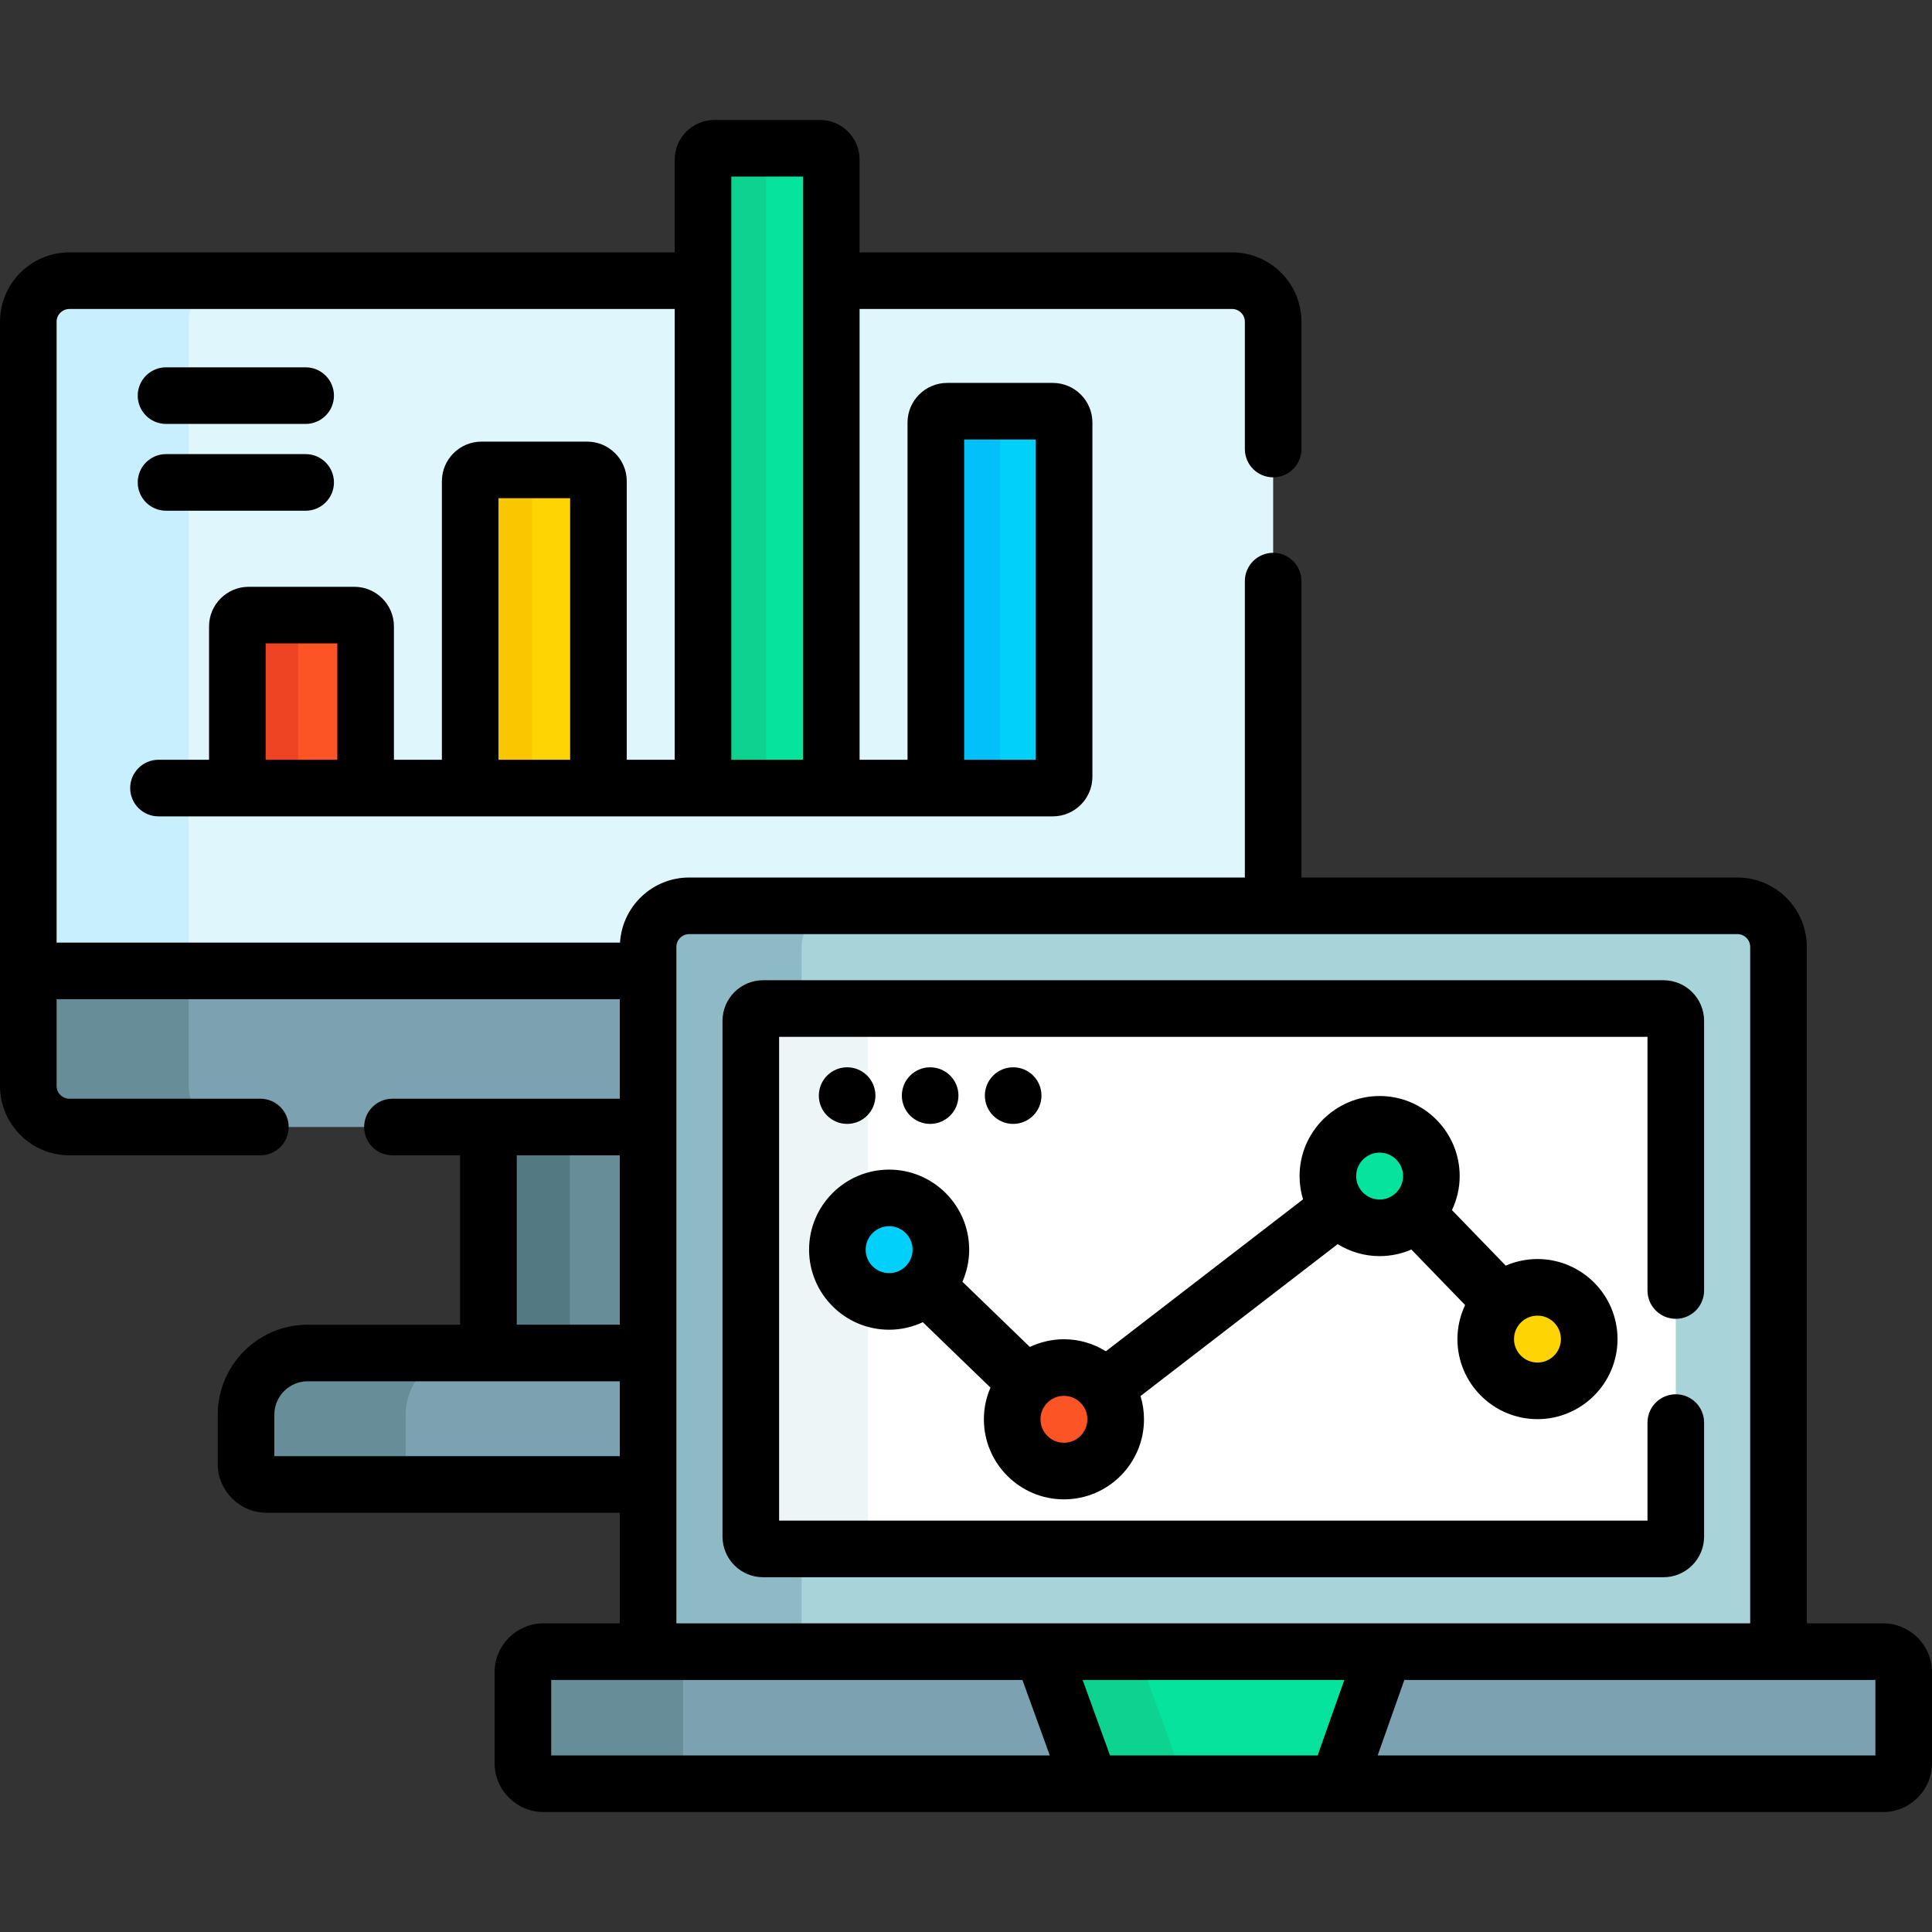 <svg id="Capa_1" enable-background="new 0 0 512 512" height="512" viewBox="0 0 512 512" width="512" xmlns="http://www.w3.org/2000/svg"><rect x="0" y="0" width="512" height="512" fill="#333333" stroke="none"/><g><path d="m129.443 298.672h43.309v59.883h-43.309z" fill="#678d98"/><path d="m129.443 298.672h21.557v59.883h-21.557z" fill="#537983"/><path d="m171.753 256.209h-159.027l-5.226 1.089v30.486c0 6.013 4.875 10.888 10.888 10.888h153.365z" fill="#7ca1b1"/><g><path d="m50 287.784v-30.486l5.226-1.089h-42.5l-5.226 1.089v30.486c0 6.013 4.875 10.888 10.888 10.888h42.5c-6.013 0-10.888-4.875-10.888-10.888z" fill="#678d98"/></g><path d="m171.753 250.938c0-6.013 4.875-10.888 10.888-10.888h154.759v-154.779c0-6.013-4.875-10.888-10.888-10.888h-308.124c-6.013 0-10.888 4.875-10.888 10.888v172.027h164.253z" fill="#dff6fd"/><g><path d="m60.888 74.383h-42.5c-6.013 0-10.888 4.875-10.888 10.888v172.027h42.5v-172.027c0-6.013 4.875-10.888 10.888-10.888z" fill="#c8effe"/></g><path d="m171.753 358.555h-90.216c-9.02 0-16.332 7.312-16.332 16.332v13.065c0 3.007 2.437 5.444 5.444 5.444h101.103v-34.841z" fill="#7ca1b1"/><g><path d="m107.51 387.952v-13.065c0-9.02 7.312-16.332 16.332-16.332h-42.305c-9.02 0-16.332 7.312-16.332 16.332v13.065c0 3.007 2.437 5.444 5.444 5.444h42.305c-3.006 0-5.444-2.438-5.444-5.444z" fill="#678d98"/></g><g><path d="m471.32 437.703h-299.567v-186.765c0-6.013 4.875-10.888 10.888-10.888h277.792c6.013 0 10.888 4.875 10.888 10.888v186.765z" fill="#a8d3d8"/></g><path d="m202.238 410.484c-1.804 0-3.266-1.462-3.266-3.266v-136.682c0-1.804 1.462-3.266 3.266-3.266h10.194v-16.331c0-6.013 4.875-10.888 10.888-10.888h-40.68c-6.013 0-10.888 4.875-10.888 10.888v186.765h40.68v-27.22z" fill="#8ebac5"/><g><path d="m198.972 407.217v-136.681c0-1.804 1.462-3.266 3.266-3.266h238.597c1.804 0 3.266 1.462 3.266 3.266v136.681c0 1.804-1.462 3.266-3.266 3.266h-238.597c-1.804.001-3.266-1.462-3.266-3.266z" fill="#fff"/></g><g><path d="m230 407.217v-136.681c0-1.804 1.462-3.266 3.266-3.266h-31.028c-1.804 0-3.266 1.462-3.266 3.266v136.681c0 1.804 1.462 3.266 3.266 3.266h31.028c-1.804.001-3.266-1.462-3.266-3.266z" fill="#eef5f6"/></g><g><path d="m499.056 437.703h-355.039c-3.007 0-5.444 2.437-5.444 5.444v24.113c0 3.007 2.437 5.444 5.444 5.444h355.039c3.007 0 5.444-2.437 5.444-5.444v-24.113c0-3.006-2.437-5.444-5.444-5.444z" fill="#7ca1b1"/></g><g><path d="m181 467.26v-24.113c0-3.007 2.437-5.444 5.444-5.444h-42.427c-3.007 0-5.444 2.437-5.444 5.444v24.113c0 3.007 2.437 5.444 5.444 5.444h42.427c-3.007 0-5.444-2.437-5.444-5.444z" fill="#678d98"/></g><g><path d="m366.862 437.703h-90.651l12.694 35.001h65.583z" fill="#05e39c"/></g><g><path d="m276.211 437.703 12.694 35.001h25.139l-12.694-35.001z" fill="#0ed290"/></g><g><g><circle cx="235.628" cy="331.175" fill="#01d0fb" r="13.715"/></g><g><circle cx="281.955" cy="376.13" fill="#fd5426" r="13.715"/></g><g><circle cx="365.615" cy="311.671" fill="#05e39c" r="13.715"/></g><g><circle cx="407.445" cy="354.872" fill="#fed402" r="13.715"/></g></g><g><g><g><g><path d="m96.894 208.845h-33.993v-42.838c0-1.657 1.343-3 3-3h27.994c1.657 0 3 1.343 3 3v42.838z" fill="#fd5426"/></g></g></g><g><path d="m82.006 163.007h-16.105c-1.657 0-3 1.343-3 3v42.838h16.106v-42.838c-.001-1.656 1.342-3 2.999-3z" fill="#ef4424"/></g><g><g><g><path d="m158.596 208.845h-33.994v-81.312c0-1.657 1.343-3 3-3h27.994c1.657 0 3 1.343 3 3z" fill="#fed402"/></g></g></g><g><path d="m144.006 124.533h-16.404c-1.657 0-3 1.343-3 3v81.312h16.404v-81.312c0-1.657 1.343-3 3-3z" fill="#fac600"/></g><g><g><g><path d="m220.298 208.845h-33.994v-166.549c0-1.657 1.343-3 3-3h27.994c1.657 0 3 1.343 3 3z" fill="#05e39c"/></g></g></g><g><path d="m206.006 39.296h-16.702c-1.657 0-3 1.343-3 3v166.55h16.702v-166.55c0-1.657 1.343-3 3-3z" fill="#0ed290"/></g><g><g><g><path d="m279 208.845h-30.994v-96.868c0-1.657 1.343-3 3-3h27.994c1.657 0 3 1.343 3 3v93.868c0 1.657-1.343 3-3 3z" fill="#01d0fb"/></g></g></g><g><path d="m268.006 108.978h-17c-1.657 0-3 1.343-3 3v96.868h17v-96.868c0-1.657 1.343-3 3-3z" fill="#01c0fa"/></g></g><g><path d="m440.835 259.77h-238.597c-5.937 0-10.767 4.83-10.767 10.767v136.681c0 5.937 4.83 10.766 10.767 10.766h238.597c5.937 0 10.767-4.83 10.767-10.766v-30.218c0-4.142-3.357-7.5-7.5-7.5s-7.5 3.358-7.5 7.5v25.983h-230.13v-128.213h230.13v67.23c0 4.142 3.357 7.5 7.5 7.5s7.5-3.358 7.5-7.5v-71.464c0-5.936-4.831-10.766-10.767-10.766z"/><circle cx="224.5" cy="290.345" r="7.5"/><circle cx="246.5" cy="290.345" r="7.5"/><circle cx="268.5" cy="290.345" r="7.5"/><path d="m499.056 430.203h-20.236v-179.265c0-10.139-8.249-18.388-18.388-18.388h-115.532v-78.55c0-4.142-3.357-7.5-7.5-7.5s-7.5 3.358-7.5 7.5v78.55h-147.26c-9.754 0-17.737 7.64-18.33 17.248h-149.31v-164.527c0-1.868 1.52-3.388 3.388-3.388h160.417v119.462h-12.708v-73.813c0-5.79-4.71-10.5-10.5-10.5h-27.994c-5.79 0-10.5 4.71-10.5 10.5v73.813h-12.708v-35.338c0-5.79-4.71-10.5-10.5-10.5h-27.995c-5.79 0-10.5 4.71-10.5 10.5v35.338h-13.4c-4.142 0-7.5 3.358-7.5 7.5s3.358 7.5 7.5 7.5h237c5.79 0 10.5-4.71 10.5-10.5v-93.868c0-5.79-4.71-10.5-10.5-10.5h-27.994c-5.79 0-10.5 4.71-10.5 10.5v89.368h-12.708v-119.462h98.715c1.868 0 3.388 1.52 3.388 3.388v33.729c0 4.142 3.357 7.5 7.5 7.5s7.5-3.358 7.5-7.5v-33.729c0-10.139-8.249-18.388-18.388-18.388h-98.715v-24.588c0-5.79-4.71-10.5-10.5-10.5h-27.994c-5.79 0-10.5 4.71-10.5 10.5v24.588h-160.416c-10.139 0-18.388 8.249-18.388 18.388v202.513c0 10.139 8.249 18.388 18.388 18.388h50.612c4.142 0 7.5-3.358 7.5-7.5s-3.358-7.5-7.5-7.5h-50.612c-1.868 0-3.388-1.52-3.388-3.388v-22.986h149.252v26.374h-60.252c-4.142 0-7.5 3.358-7.5 7.5s3.358 7.5 7.5 7.5h17.943v44.883h-40.406c-13.141 0-23.832 10.691-23.832 23.832v13.065c0 7.137 5.807 12.944 12.944 12.944h93.603v29.307h-20.235c-7.137 0-12.944 5.807-12.944 12.944v24.113c0 7.138 5.807 12.944 12.944 12.944h355.039c7.138 0 12.944-5.807 12.944-12.944v-24.113c0-7.137-5.807-12.944-12.944-12.944zm-409.661-228.858h-18.995v-30.838h18.994v30.838zm61.701 0h-18.994v-69.313h18.994zm104.41-84.867h18.994v84.868h-18.994zm-61.702-69.683h18.994v154.55h-18.994zm-14.552 204.143c0-1.868 1.52-3.388 3.388-3.388h277.792c1.868 0 3.388 1.52 3.388 3.388v179.265h-284.568zm-42.309 55.234h27.309v44.883h-27.309zm-64.237 79.724v-11.009c0-4.87 3.962-8.832 8.832-8.832h82.715v19.841zm73.367 79.309v-20.001h124.88l7.254 20.001zm203.111 0h-55.021l-7.254-20.001h69.346zm147.816 0h-131.906l7.071-20.001h124.835z"/><path d="m407.445 376.087c11.698 0 21.215-9.517 21.215-21.215s-9.517-21.215-21.215-21.215c-2.988 0-5.829.628-8.41 1.747l-14.246-14.714c1.295-2.742 2.042-5.792 2.042-9.02 0-11.698-9.517-21.215-21.215-21.215s-21.215 9.517-21.215 21.215c0 2.145.326 4.215.921 6.168l-52.249 40.257c-3.238-2.003-7.038-3.181-11.117-3.181-3.232 0-6.286.748-9.031 2.046l-17.872-17.286c1.145-2.605 1.791-5.477 1.791-8.5 0-11.698-9.517-21.215-21.215-21.215s-21.215 9.517-21.215 21.215 9.517 21.215 21.215 21.215c3.192 0 6.21-.729 8.929-1.997l17.926 17.338c-1.117 2.578-1.742 5.416-1.742 8.4 0 11.698 9.517 21.215 21.215 21.215s21.215-9.517 21.215-21.215c0-2.145-.326-4.215-.921-6.169l52.249-40.257c3.238 2.003 7.038 3.181 11.118 3.181 2.988 0 5.829-.628 8.41-1.747l14.247 14.714c-1.295 2.742-2.042 5.792-2.042 9.02-.003 11.698 9.514 21.215 21.212 21.215zm0-27.429c3.427 0 6.215 2.788 6.215 6.215s-2.788 6.215-6.215 6.215-6.215-2.788-6.215-6.215 2.789-6.215 6.215-6.215zm-171.817-11.268c-3.427 0-6.215-2.788-6.215-6.215s2.788-6.215 6.215-6.215 6.215 2.788 6.215 6.215-2.788 6.215-6.215 6.215zm46.327 44.955c-3.427 0-6.215-2.788-6.215-6.215s2.788-6.215 6.215-6.215 6.215 2.788 6.215 6.215-2.788 6.215-6.215 6.215zm83.66-64.459c-3.427 0-6.215-2.788-6.215-6.215s2.788-6.215 6.215-6.215 6.215 2.788 6.215 6.215-2.788 6.215-6.215 6.215z"/><path d="m44 112.345h37c4.142 0 7.5-3.358 7.5-7.5s-3.358-7.5-7.5-7.5h-37c-4.142 0-7.5 3.358-7.5 7.5s3.358 7.5 7.5 7.5z"/><path d="m44 135.345h37c4.142 0 7.5-3.358 7.5-7.5s-3.358-7.5-7.5-7.5h-37c-4.142 0-7.5 3.358-7.5 7.5s3.358 7.5 7.5 7.5z"/></g></g></svg>